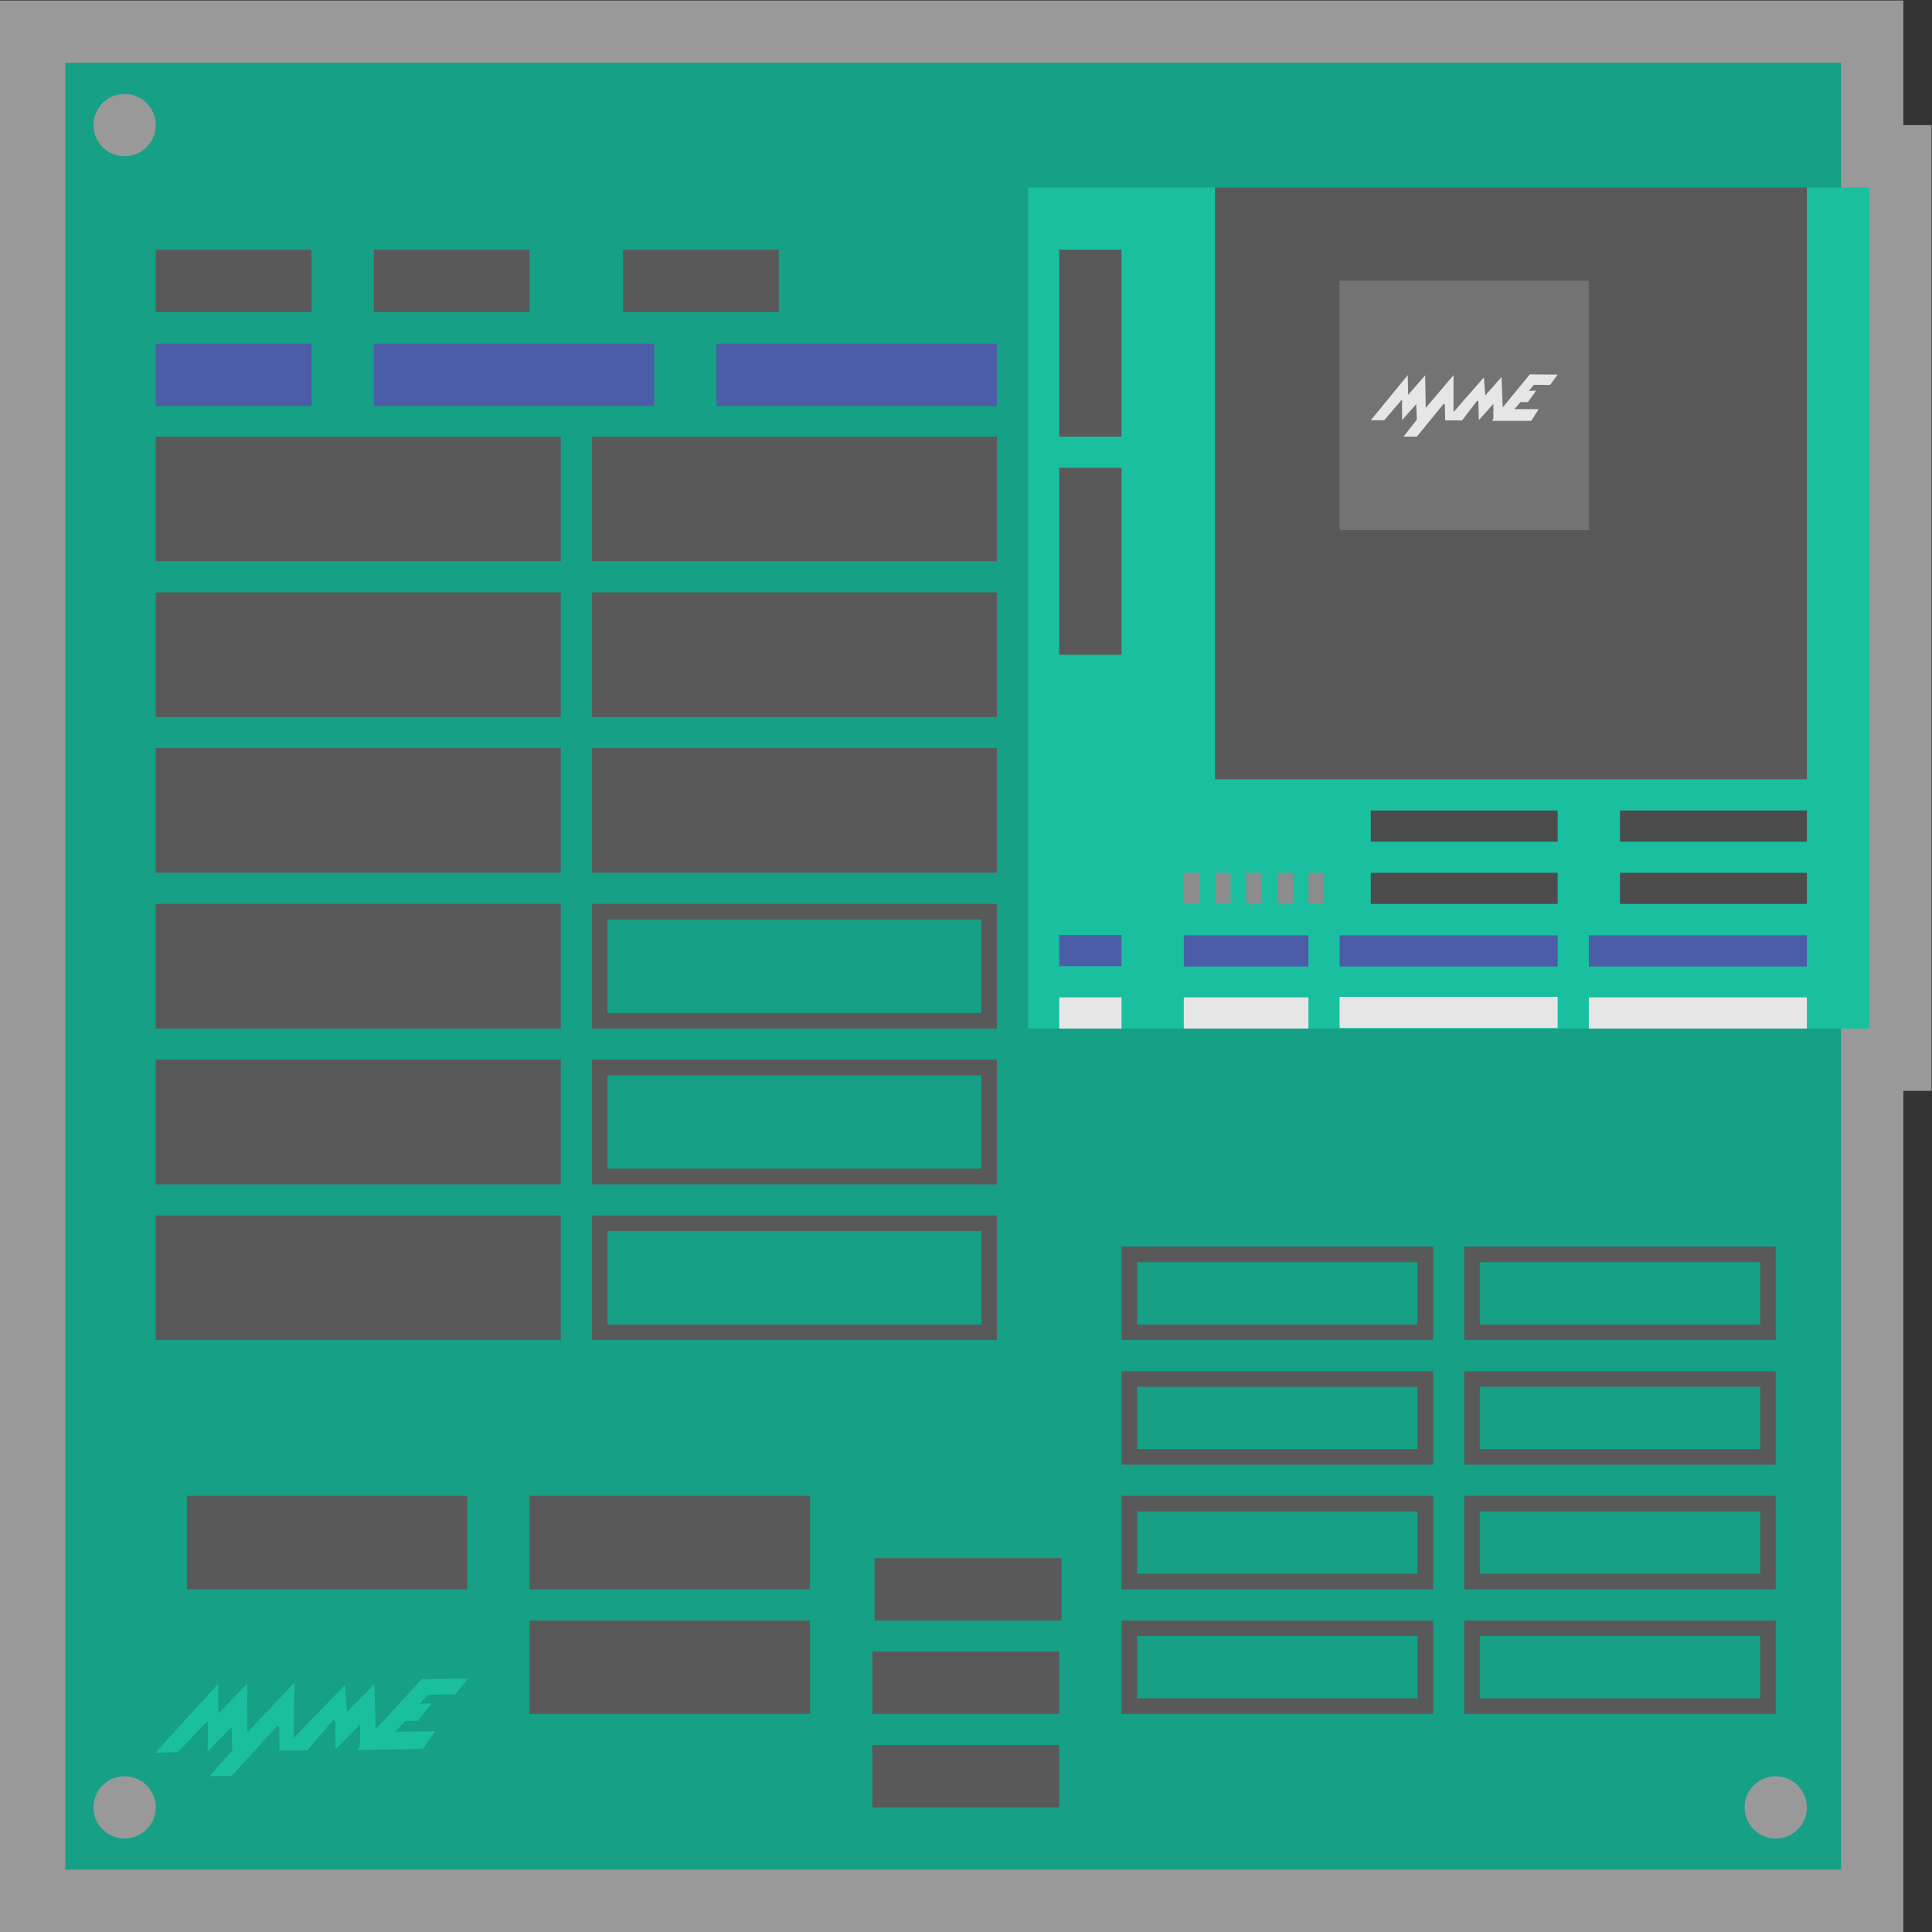 <?xml version="1.0" encoding="UTF-8" standalone="no"?>
<svg
   xmlns:dc="http://purl.org/dc/elements/1.1/"
   xmlns:cc="http://creativecommons.org/ns#"
   xmlns:rdf="http://www.w3.org/1999/02/22-rdf-syntax-ns#"
   xmlns:svg="http://www.w3.org/2000/svg"
   xmlns="http://www.w3.org/2000/svg"
   viewBox="0 0 330.667 330.667"
   height="330.667"
   width="330.667"
   xml:space="preserve"
   id="svg2"
   version="1.1"><rect x="0" y="0" width="330.667" height="330.667" fill="#333333" stroke="none"/><defs
     id="defs6"><clipPath
       id="clipPath18"
       clipPathUnits="userSpaceOnUse"><path
         id="path16"
         d="M 0,256 H 256 V 0 H 0 Z" /></clipPath><clipPath
       id="clipPath26"
       clipPathUnits="userSpaceOnUse"><path
         id="path24"
         d="M 4,252 H 252 V 4 H 4 Z" /></clipPath></defs><g
     transform="matrix(1.333,0,0,-1.333,-5.333,336)"
     id="g10"><g
       id="g12"><g
         clip-path="url(#clipPath18)"
         id="g14"><g
           id="g20"><g
             id="g22" /><g
             id="g34"><g
               style="opacity:0.5"
               id="g32"
               clip-path="url(#clipPath26)"><g
                 id="g30"
                 transform="translate(248.385,236)"><path
                   id="path28"
                   style="fill:#ffffff;fill-opacity:1;fill-rule:nonzero;stroke:none"
                   d="m 0,0 v 8 8 h -8.013 -228.359 -8.013 v -8 -232 -8 h 8.013 H -8.013 0 v 8 100 h 3.615 v 8 108 8 z" /></g></g></g></g><g
           transform="translate(232,16)"
           id="g36"><path
             id="path38"
             style="fill:#16a085;fill-opacity:1;fill-rule:nonzero;stroke:none"
             d="M 0,0 C -2.209,0 -4,1.791 -4,4 -4,6.209 -2.209,8 0,8 2.209,8 4,6.209 4,4 4,1.791 2.209,0 0,0 m -212,216 c -2.209,0 -4,1.791 -4,4 0,2.209 1.791,4 4,4 2.209,0 4,-1.791 4,-4 0,-2.209 -1.791,-4 -4,-4 m 0,-216 c -2.209,0 -4,1.791 -4,4 0,2.209 1.791,4 4,4 2.209,0 4,-1.791 4,-4 0,-2.209 -1.791,-4 -4,-4 m -7.609,-4 h 228 v 232 h -228 z" /></g><path
           id="path40"
           style="fill:#1abf9f;fill-opacity:1;fill-rule:nonzero;stroke:none"
           d="M 244,120 H 136 v 108 h 108 z" /><path
           id="path42"
           style="fill:#595959;fill-opacity:1;fill-rule:nonzero;stroke:none"
           d="m 236,152 h -76 v 76 h 76 z" /><path
           id="path44"
           style="fill:#737373;fill-opacity:1;fill-rule:nonzero;stroke:none"
           d="m 208,184 h -32 v 32 h 32 z" /><path
           id="path46"
           style="fill:#595959;fill-opacity:1;fill-rule:nonzero;stroke:none"
           d="m 148,196 h -8 v 24 h 8 z" /><path
           id="path48"
           style="fill:#595959;fill-opacity:1;fill-rule:nonzero;stroke:none"
           d="m 148,168 h -8 v 24 h 8 z" /><path
           id="path50"
           style="fill:#e6e6e6;fill-opacity:1;fill-rule:nonzero;stroke:none"
           d="m 204,120.066 h -28 v 4 h 28 z" /><path
           id="path52"
           style="fill:#e6e6e6;fill-opacity:1;fill-rule:nonzero;stroke:none"
           d="m 172,120 h -16 v 4 h 16 z" /><path
           id="path54"
           style="fill:#e6e6e6;fill-opacity:1;fill-rule:nonzero;stroke:none"
           d="m 148,120 h -8 v 4 h 8 z" /><path
           id="path56"
           style="fill:#e6e6e6;fill-opacity:1;fill-rule:nonzero;stroke:none"
           d="m 236,120 h -28 v 4 h 28 z" /><path
           id="path58"
           style="fill:#4b5da7;fill-opacity:1;fill-rule:nonzero;stroke:none"
           d="m 204,127.965 h -28 v 4 h 28 z" /><path
           id="path60"
           style="fill:#4b5da7;fill-opacity:1;fill-rule:nonzero;stroke:none"
           d="m 172,127.965 h -16 v 4 h 16 z" /><path
           id="path62"
           style="fill:#4b5da7;fill-opacity:1;fill-rule:nonzero;stroke:none"
           d="m 148,128 h -8 v 4 h 8 z" /><path
           id="path64"
           style="fill:#4b5da7;fill-opacity:1;fill-rule:nonzero;stroke:none"
           d="m 236,127.965 h -28 v 4 h 28 z" /><path
           id="path66"
           style="fill:#4b5da7;fill-opacity:1;fill-rule:nonzero;stroke:none"
           d="M 44,199.935 H 24 v 8 h 20 z" /><path
           id="path68"
           style="fill:#4b5da7;fill-opacity:1;fill-rule:nonzero;stroke:none"
           d="M 88,199.935 H 52 v 8 h 36 z" /><path
           id="path70"
           style="fill:#4b5da7;fill-opacity:1;fill-rule:nonzero;stroke:none"
           d="M 132,199.935 H 96 v 8 h 36 z" /><path
           id="path72"
           style="fill:#4c4c4c;fill-opacity:1;fill-rule:nonzero;stroke:none"
           d="m 204,144 h -24 v 4 h 24 z" /><path
           id="path74"
           style="fill:#4c4c4c;fill-opacity:1;fill-rule:nonzero;stroke:none"
           d="m 204,136 h -24 v 4 h 24 z" /><path
           id="path76"
           style="fill:#4c4c4c;fill-opacity:1;fill-rule:nonzero;stroke:none"
           d="m 236,144 h -24 v 4 h 24 z" /><path
           id="path78"
           style="fill:#4c4c4c;fill-opacity:1;fill-rule:nonzero;stroke:none"
           d="m 236,136 h -24 v 4 h 24 z" /><path
           id="path80"
           style="fill:#8c8c8c;fill-opacity:1;fill-rule:nonzero;stroke:none"
           d="m 158,136 h -2 v 4 h 2 z" /><path
           id="path82"
           style="fill:#8c8c8c;fill-opacity:1;fill-rule:nonzero;stroke:none"
           d="m 162,136 h -2 v 4 h 2 z" /><path
           id="path84"
           style="fill:#8c8c8c;fill-opacity:1;fill-rule:nonzero;stroke:none"
           d="m 166,136 h -2 v 4 h 2 z" /><path
           id="path86"
           style="fill:#8c8c8c;fill-opacity:1;fill-rule:nonzero;stroke:none"
           d="m 170,136 h -2 v 4 h 2 z" /><path
           id="path88"
           style="fill:#8c8c8c;fill-opacity:1;fill-rule:nonzero;stroke:none"
           d="m 174,136 h -2 v 4 h 2 z" /><path
           id="path90"
           style="fill:#595959;fill-opacity:1;fill-rule:nonzero;stroke:none"
           d="M 76,180 H 24 v 16 h 52 z" /><path
           id="path92"
           style="fill:#595959;fill-opacity:1;fill-rule:nonzero;stroke:none"
           d="M 132,180 H 80 v 16 h 52 z" /><path
           id="path94"
           style="fill:#595959;fill-opacity:1;fill-rule:nonzero;stroke:none"
           d="M 76,160 H 24 v 16 h 52 z" /><path
           id="path96"
           style="fill:#595959;fill-opacity:1;fill-rule:nonzero;stroke:none"
           d="M 132,160 H 80 v 16 h 52 z" /><path
           id="path98"
           style="fill:#595959;fill-opacity:1;fill-rule:nonzero;stroke:none"
           d="M 76,140 H 24 v 16 h 52 z" /><path
           id="path100"
           style="fill:#595959;fill-opacity:1;fill-rule:nonzero;stroke:none"
           d="M 132,140 H 80 v 16 h 52 z" /><path
           id="path102"
           style="fill:#595959;fill-opacity:1;fill-rule:nonzero;stroke:none"
           d="M 76,120 H 24 v 16 h 52 z" /><path
           id="path104"
           style="fill:#595959;fill-opacity:1;fill-rule:nonzero;stroke:none"
           d="M 132,136 H 80 v -16 h 52 z m -2,-14 H 82 v 12 h 48 z" /><path
           id="path106"
           style="fill:#595959;fill-opacity:1;fill-rule:nonzero;stroke:none"
           d="M 76,100 H 24 v 16 h 52 z" /><path
           id="path108"
           style="fill:#595959;fill-opacity:1;fill-rule:nonzero;stroke:none"
           d="M 132,116 H 80 v -16 h 52 z m -2,-14 H 82 v 12 h 48 z" /><path
           id="path110"
           style="fill:#595959;fill-opacity:1;fill-rule:nonzero;stroke:none"
           d="M 76,80 H 24 v 16 h 52 z" /><path
           id="path112"
           style="fill:#595959;fill-opacity:1;fill-rule:nonzero;stroke:none"
           d="M 132,96 H 80 V 80 h 52 z M 130,82 H 82 v 12 h 48 z" /><path
           id="path114"
           style="fill:#595959;fill-opacity:1;fill-rule:nonzero;stroke:none"
           d="M 64,48 H 28 v 12 h 36 z" /><path
           id="path116"
           style="fill:#595959;fill-opacity:1;fill-rule:nonzero;stroke:none"
           d="M 108,48 H 72 v 12 h 36 z" /><path
           id="path118"
           style="fill:#595959;fill-opacity:1;fill-rule:nonzero;stroke:none"
           d="M 108,32 H 72 v 12 h 36 z" /><path
           id="path120"
           style="fill:#595959;fill-opacity:1;fill-rule:nonzero;stroke:none"
           d="M 188,92 H 148 V 80 h 40 z m -2,-10 h -36 v 8 h 36 z" /><path
           id="path122"
           style="fill:#595959;fill-opacity:1;fill-rule:nonzero;stroke:none"
           d="M 188,76 H 148 V 64 h 40 z m -2,-10 h -36 v 8 h 36 z" /><path
           id="path124"
           style="fill:#595959;fill-opacity:1;fill-rule:nonzero;stroke:none"
           d="M 188,60 H 148 V 48 h 40 z m -2,-10 h -36 v 8 h 36 z" /><path
           id="path126"
           style="fill:#595959;fill-opacity:1;fill-rule:nonzero;stroke:none"
           d="M 188,44 H 148 V 32 h 40 z m -2,-10 h -36 v 8 h 36 z" /><path
           id="path128"
           style="fill:#595959;fill-opacity:1;fill-rule:nonzero;stroke:none"
           d="M 232,92 H 192 V 80 h 40 z m -2,-10 h -36 v 8 h 36 z" /><path
           id="path130"
           style="fill:#595959;fill-opacity:1;fill-rule:nonzero;stroke:none"
           d="M 232,76 H 192 V 64 h 40 z m -2,-10 h -36 v 8 h 36 z" /><path
           id="path132"
           style="fill:#595959;fill-opacity:1;fill-rule:nonzero;stroke:none"
           d="M 232,60 H 192 V 48 h 40 z m -2,-10 h -36 v 8 h 36 z" /><path
           id="path134"
           style="fill:#595959;fill-opacity:1;fill-rule:nonzero;stroke:none"
           d="M 232,44 H 192 V 32 h 40 z m -2,-10 h -36 v 8 h 36 z" /><path
           id="path136"
           style="fill:#595959;fill-opacity:1;fill-rule:nonzero;stroke:none"
           d="m 140.292,44 h -24 v 8 h 24 z" /><path
           id="path138"
           style="fill:#595959;fill-opacity:1;fill-rule:nonzero;stroke:none"
           d="m 140,32 h -24 v 8 h 24 z" /><path
           id="path140"
           style="fill:#595959;fill-opacity:1;fill-rule:nonzero;stroke:none"
           d="m 140,20 h -24 v 8 h 24 z" /><path
           id="path142"
           style="fill:#595959;fill-opacity:1;fill-rule:nonzero;stroke:none"
           d="M 44,212 H 24 v 8 h 20 z" /><path
           id="path144"
           style="fill:#595959;fill-opacity:1;fill-rule:nonzero;stroke:none"
           d="M 72,212 H 52 v 8 h 20 z" /><path
           id="path146"
           style="fill:#595959;fill-opacity:1;fill-rule:nonzero;stroke:none"
           d="M 104,212 H 84 v 8 h 20 z" /><g
           transform="translate(180,198.099)"
           id="g148"><path
             id="path150"
             style="fill:#e6e6e6;fill-opacity:1;fill-rule:nonzero;stroke:none"
             d="M 0,0 4.75,5.805 4.802,3.266 6.986,5.772 7.064,1.596 10.626,5.794 V 1.05 l 3.901,4.465 0.182,-2.313 2.08,2.346 L 16.945,1.66 20.429,5.901 24,5.869 23.029,4.541 20.949,4.552 20.299,3.78 21.235,3.802 20.186,2.335 h -0.962 l -0.771,-0.9 3.103,-0.011 -0.945,-1.499 h -5.018 l 0.156,0.321 V 2.11 L 13.876,0.021 13.816,2.431 13.668,2.527 11.718,-0.021 9.56,-0.011 9.508,2.046 9.352,2.11 5.92,-2.099 H 4.204 L 5.92,0.086 5.842,2.078 4.022,0.021 V 2.506 L 3.952,2.602 1.733,0.011 Z" /></g><g
           transform="translate(23.953,27.028)"
           id="g152"><path
             id="path154"
             style="fill:#1abf9f;fill-opacity:1;fill-rule:nonzero;stroke:none"
             d="m 0,0 8.067,8.849 0.02,-3.807 3.706,3.824 0.02,-6.266 6.046,6.404 -0.124,-7.12 6.617,6.815 0.242,-3.466 3.528,3.58 0.158,-5.829 5.918,6.466 5.95,0.055 L 38.495,7.484 35.029,7.44 33.926,6.264 35.486,6.323 33.7,4.091 32.097,4.063 30.788,2.69 35.958,2.765 34.345,0.487 25.982,0.341 26.25,0.828 26.299,3.624 23.125,0.436 23.087,4.05 22.843,4.19 19.527,0.309 15.931,0.262 15.898,3.346 15.64,3.438 9.81,-2.978 6.95,-3.028 9.867,0.301 9.789,3.288 6.702,0.149 6.767,3.878 6.654,4.02 2.889,0.066 Z" /></g></g></g></g></svg>